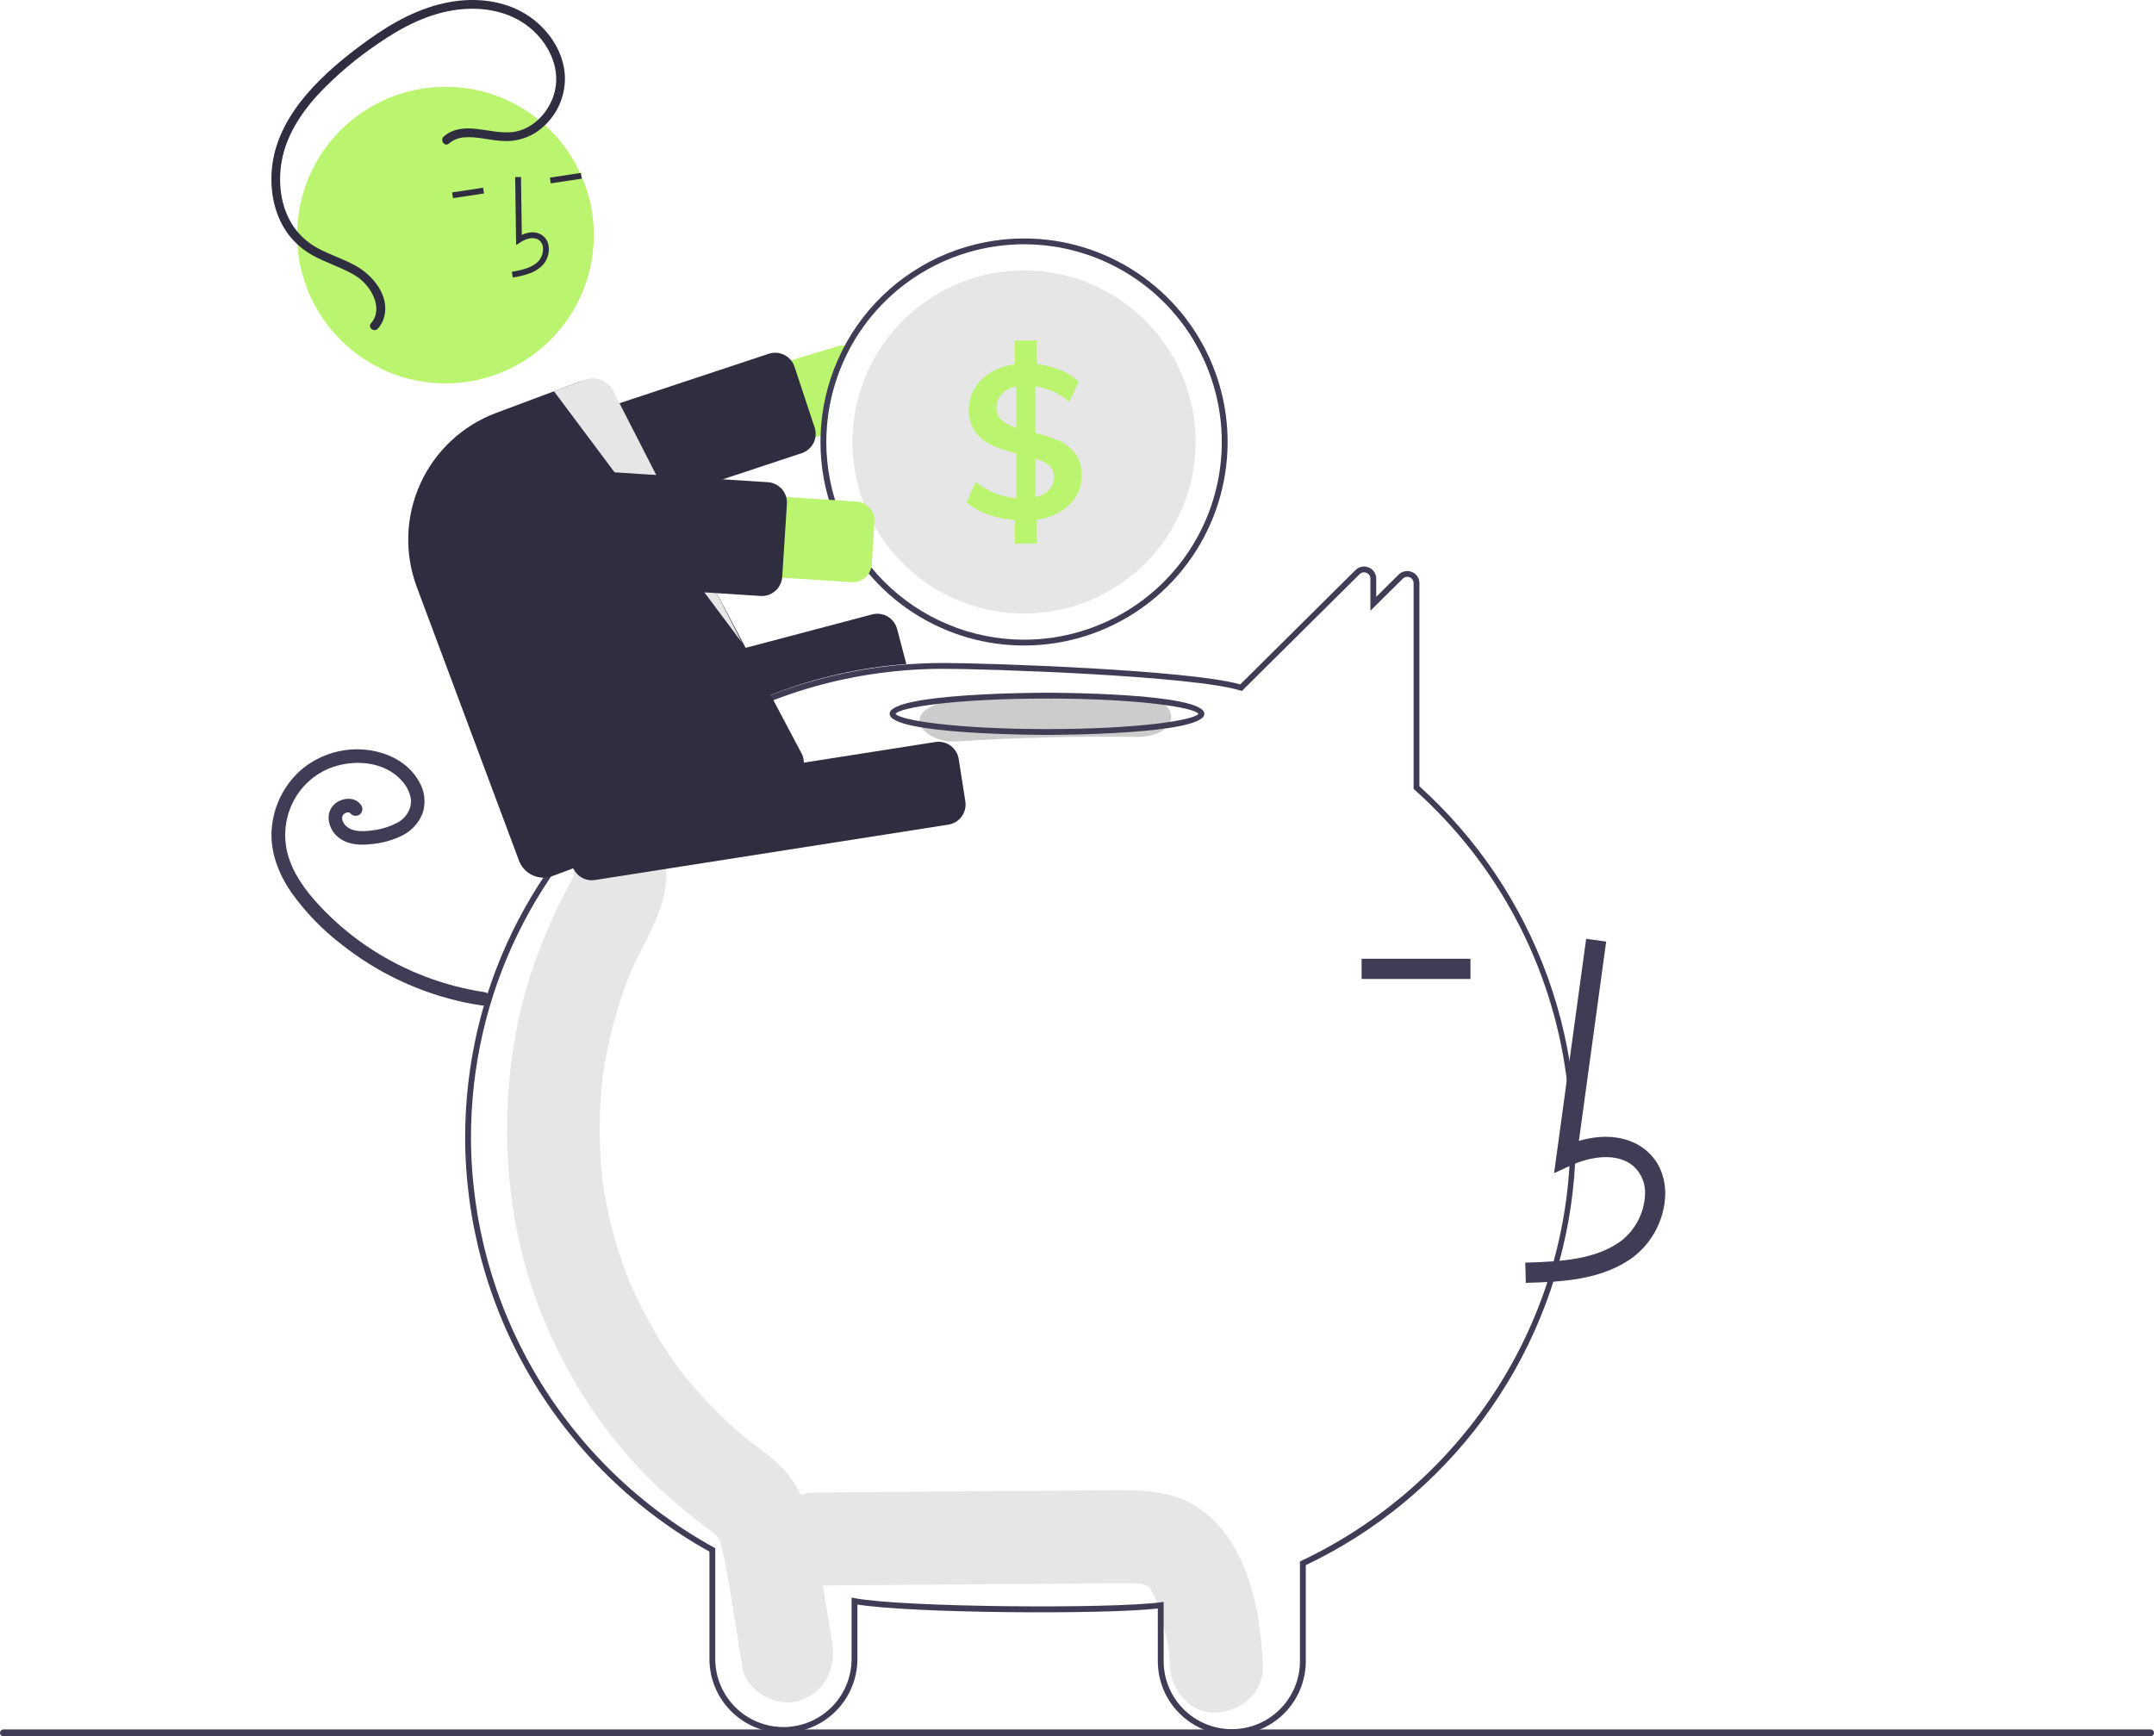 <svg width="227" height="183" viewBox="0 0 227 183" fill="none" xmlns="http://www.w3.org/2000/svg">
<g clip-path="url(#clip0_56_228)">
<path d="M129.318 161.896C127.748 159.698 125.623 158.09 122.952 157.488C120.623 156.963 118.227 157.053 115.859 157.071L85.919 157.302C83.355 157.322 80.896 159.543 81.015 162.205C81.133 164.845 83.17 167.129 85.919 167.108C94.689 167.04 103.46 166.973 112.23 166.905C114.298 166.889 116.367 166.852 118.435 166.859C118.899 166.86 119.361 166.885 119.825 166.89C119.938 166.891 120.019 166.89 120.076 166.888C120.091 166.892 120.103 166.896 120.121 166.901C120.363 166.968 120.612 167.014 120.855 167.077C120.77 167.079 121.013 167.231 121.135 167.282C121.152 167.315 121.188 167.374 121.247 167.465C121.331 167.621 121.577 168.096 121.588 168.081C121.958 169.018 122.264 169.98 122.503 170.959C123.073 173.119 123.198 173.57 123.28 175.596C123.384 178.156 125.461 180.621 128.184 180.499C130.752 180.384 133.199 178.341 133.087 175.596C132.9 170.971 132.088 165.775 129.318 161.896Z" fill="#E6E6E6"/>
<path d="M87.679 172.96C87.117 169.553 86.565 166.143 85.992 162.737C85.41 159.282 84.222 156.119 81.533 153.851C80.815 153.245 80.07 152.68 79.322 152.116C79.058 151.918 78.796 151.719 78.536 151.517C78.52 151.505 78.51 151.497 78.497 151.486C78.469 151.462 78.434 151.433 78.388 151.394C77.267 150.445 76.184 149.455 75.153 148.402C74.237 147.467 73.361 146.492 72.525 145.477C72.316 145.223 72.11 144.968 71.906 144.71C71.871 144.665 71.683 144.422 71.559 144.263C71.443 144.103 71.232 143.816 71.197 143.766C70.959 143.43 70.725 143.09 70.496 142.748C68.934 140.408 67.582 137.935 66.454 135.358C66.343 135.102 66.233 134.845 66.127 134.587C66.098 134.508 66.061 134.406 66.012 134.271C65.785 133.647 65.558 133.023 65.351 132.391C64.909 131.048 64.53 129.686 64.213 128.304C64.055 127.622 63.914 126.936 63.788 126.246C63.724 125.892 63.663 125.536 63.607 125.18C63.597 125.121 63.542 124.737 63.51 124.52C63.486 124.302 63.441 123.916 63.435 123.856C63.4 123.498 63.368 123.138 63.34 122.779C63.277 121.97 63.235 121.16 63.213 120.348C63.175 118.905 63.201 117.463 63.29 116.02C63.341 115.21 63.413 114.402 63.503 113.595C63.508 113.545 63.512 113.506 63.516 113.47C63.521 113.434 63.528 113.393 63.535 113.342C63.601 112.896 63.671 112.451 63.748 112.007C64.042 110.322 64.425 108.653 64.894 107.008C65.117 106.23 65.358 105.458 65.618 104.693C65.735 104.353 65.854 104.015 65.978 103.677C65.97 103.699 66.34 102.753 66.345 102.721C67.815 99.25 70.218 96.085 70.222 92.141C70.224 89.471 67.965 86.913 65.318 87.037C63.998 87.086 62.75 87.646 61.835 88.598C60.92 89.551 60.411 90.821 60.414 92.141C60.414 92.201 60.414 92.252 60.414 92.302C60.389 92.385 60.368 92.454 60.35 92.516C60.063 93.138 59.712 93.73 59.398 94.337C58.536 95.999 57.801 97.716 57.103 99.457C55.959 102.294 55.084 105.231 54.489 108.23C53.194 114.802 53.094 121.554 54.192 128.161C56.093 139.749 62.363 150.841 71.08 158.297C71.836 158.944 72.611 159.569 73.394 160.182C73.717 160.435 74.044 160.684 74.372 160.931C74.527 161.048 75.169 161.555 74.886 161.309C75.494 161.828 75.75 162.089 75.906 162.47C75.928 162.559 75.959 162.678 76.001 162.841C76.111 163.272 76.215 163.702 76.302 164.138C77.061 167.954 77.588 171.834 78.222 175.674C78.658 178.313 81.906 180.03 84.254 179.239C86.987 178.319 88.146 175.787 87.679 172.96Z" fill="#E6E6E6"/>
<path d="M129.814 182.857C127.754 182.862 125.777 182.05 124.315 180.6C122.854 179.149 122.027 177.178 122.017 175.119V169.526C116.161 170.182 96.106 170.03 90.358 169.106V174.895C90.343 176.953 89.514 178.921 88.054 180.37C86.593 181.82 84.619 182.633 82.561 182.633C80.503 182.633 78.529 181.82 77.069 180.37C75.608 178.921 74.78 176.953 74.764 174.895V163.529C66.978 159.204 60.488 152.88 55.962 145.21C51.437 137.539 49.04 128.801 49.02 119.895C49.02 104.625 55.941 90.38 68.009 80.813C75.856 74.572 85.389 70.818 95.385 70.035C96.741 69.928 98.106 69.874 99.442 69.874C104.147 69.874 125.376 70.601 130.702 72.133L142.847 60.084C143.025 59.904 143.253 59.782 143.502 59.732C143.75 59.683 144.008 59.708 144.241 59.806C144.477 59.899 144.679 60.062 144.82 60.272C144.961 60.483 145.036 60.731 145.033 60.984V62.9L147.398 60.558C147.577 60.379 147.804 60.256 148.053 60.207C148.301 60.157 148.558 60.183 148.792 60.28C149.027 60.374 149.229 60.536 149.371 60.747C149.512 60.957 149.587 61.206 149.585 61.459V82.869C155.679 88.362 160.324 95.274 163.108 102.992C165.891 110.709 166.728 118.994 165.544 127.112C164.36 135.231 161.191 142.931 156.318 149.532C151.446 156.133 145.02 161.431 137.611 164.955V175.119C137.6 177.178 136.774 179.149 135.312 180.6C133.851 182.05 131.873 182.862 129.814 182.857ZM122.63 168.831V175.119C122.645 177.014 123.409 178.826 124.755 180.16C126.1 181.495 127.919 182.244 129.814 182.244C131.709 182.244 133.527 181.495 134.873 180.16C136.218 178.826 136.982 177.014 136.998 175.119V164.567L137.173 164.484C145.487 160.54 152.545 154.368 157.563 146.655C163.957 136.813 166.617 125.006 165.06 113.373C163.502 101.74 157.832 91.048 149.074 83.234L148.972 83.142V61.459C148.974 61.328 148.936 61.198 148.862 61.089C148.789 60.98 148.683 60.895 148.56 60.848C148.438 60.796 148.303 60.782 148.173 60.807C148.043 60.833 147.924 60.898 147.831 60.993L144.42 64.37V60.984C144.423 60.853 144.384 60.723 144.311 60.614C144.237 60.505 144.132 60.42 144.009 60.373C143.887 60.321 143.752 60.307 143.621 60.333C143.491 60.359 143.371 60.424 143.278 60.519L130.873 72.827L130.697 72.772C125.745 71.222 104.183 70.487 99.442 70.487C98.122 70.487 96.773 70.54 95.433 70.646C85.558 71.42 76.141 75.128 68.39 81.293C56.47 90.743 49.633 104.813 49.633 119.895C49.654 128.722 52.037 137.382 56.537 144.976C61.036 152.571 67.487 158.822 75.219 163.08L75.377 163.168V174.895C75.393 176.79 76.157 178.602 77.502 179.936C78.848 181.27 80.666 182.019 82.561 182.019C84.456 182.019 86.274 181.27 87.62 179.936C88.965 178.602 89.729 176.79 89.745 174.895V168.373L90.108 168.441C95.274 169.413 117.027 169.566 122.284 168.876L122.63 168.831Z" fill="#3F3D56"/>
<path d="M88.265 36.503L54.325 46.701C53.246 47.027 52.34 47.768 51.806 48.761C51.273 49.754 51.155 50.918 51.48 51.998C51.804 53.078 52.544 53.985 53.537 54.519C54.53 55.054 55.694 55.173 56.774 54.849L86.475 45.923L87.097 45.736C87.223 42.53 88.093 39.397 89.638 36.585C89.444 36.498 89.237 36.444 89.025 36.426C88.769 36.401 88.511 36.427 88.265 36.503Z" fill="#BBF46E"/>
<path d="M56.187 57.024C55.737 57.023 55.298 56.88 54.933 56.616C54.568 56.352 54.295 55.98 54.153 55.552L52.031 49.149C51.942 48.882 51.907 48.599 51.927 48.318C51.948 48.037 52.023 47.763 52.15 47.511C52.276 47.26 52.451 47.035 52.664 46.851C52.877 46.667 53.125 46.526 53.392 46.438L81.016 37.285C81.283 37.196 81.565 37.161 81.846 37.181C82.127 37.202 82.401 37.277 82.653 37.404C82.905 37.53 83.129 37.705 83.314 37.918C83.498 38.131 83.638 38.378 83.727 38.646L85.849 45.049C86.026 45.576 85.99 46.151 85.75 46.651C85.511 47.153 85.085 47.541 84.564 47.733C84.538 47.743 84.513 47.752 84.487 47.76L56.864 56.914C56.646 56.986 56.417 57.023 56.187 57.024Z" fill="#2F2E41"/>
<path d="M107.919 25.131C102.344 25.133 96.988 27.304 92.986 31.185C88.984 35.065 86.648 40.351 86.475 45.923C86.469 46.14 86.466 46.361 86.466 46.582C86.466 50.824 87.724 54.971 90.081 58.499C92.439 62.027 95.789 64.776 99.709 66.4C103.629 68.023 107.943 68.448 112.104 67.62C116.266 66.793 120.089 64.75 123.089 61.75C126.089 58.75 128.132 54.928 128.96 50.767C129.788 46.605 129.363 42.292 127.739 38.373C126.116 34.453 123.366 31.103 119.838 28.746C116.31 26.389 112.162 25.131 107.919 25.131ZM107.919 67.42C102.394 67.414 97.096 65.217 93.189 61.31C89.282 57.403 87.084 52.106 87.079 46.582C87.079 46.297 87.085 46.015 87.097 45.736C87.263 41.654 88.625 37.711 91.014 34.397C93.404 31.083 96.715 28.544 100.535 27.097C104.356 25.649 108.518 25.357 112.503 26.255C116.489 27.154 120.122 29.204 122.952 32.15C125.782 35.097 127.683 38.811 128.419 42.829C129.155 46.848 128.693 50.994 127.091 54.752C125.489 58.51 122.818 61.715 119.409 63.967C116 66.219 112.005 67.42 107.919 67.42Z" fill="#3F3D56"/>
<path d="M126.001 46.582C126.001 51.377 124.096 55.975 120.705 59.366C117.314 62.757 112.715 64.662 107.919 64.662C103.123 64.662 98.524 62.757 95.133 59.366C91.742 55.975 89.837 51.377 89.837 46.582C89.837 46.009 89.864 45.445 89.916 44.887C90.352 40.259 92.554 35.977 96.064 32.929C99.574 29.882 104.124 28.303 108.767 28.521C113.411 28.74 117.792 30.738 121.002 34.101C124.211 37.464 126.001 41.933 126.001 46.582Z" fill="#E6E6E6"/>
<path d="M113.304 47.783C112.866 47.207 112.289 46.75 111.627 46.456C110.812 46.112 109.969 45.835 109.108 45.629V40.707C110.431 40.907 111.672 41.472 112.691 42.34L113.69 40.211C113.115 39.699 112.456 39.291 111.741 39.006C110.948 38.685 110.117 38.472 109.268 38.372V35.878H106.954V38.397C106.06 38.497 105.198 38.786 104.425 39.245C103.727 39.659 103.139 40.235 102.712 40.925C102.304 41.598 102.093 42.372 102.102 43.159C102.062 44.011 102.309 44.853 102.804 45.549C103.259 46.151 103.86 46.628 104.551 46.934C105.38 47.288 106.237 47.572 107.113 47.783V52.499C105.552 52.381 104.064 51.788 102.85 50.798L101.851 52.931C102.53 53.492 103.301 53.93 104.131 54.224C105.04 54.55 105.99 54.748 106.954 54.813V57.286H109.268V54.767C110.553 54.626 111.758 54.074 112.703 53.192C113.119 52.792 113.448 52.311 113.669 51.779C113.889 51.246 113.997 50.673 113.984 50.096C114.023 49.271 113.783 48.456 113.304 47.783ZM107.113 45.108C106.549 44.937 106.025 44.656 105.571 44.28C105.392 44.12 105.249 43.922 105.155 43.701C105.061 43.479 105.017 43.24 105.026 42.999C105.009 42.453 105.21 41.923 105.584 41.525C105.998 41.108 106.533 40.83 107.113 40.732V45.108ZM110.561 51.629C110.17 52.03 109.661 52.295 109.108 52.386V48.328C109.636 48.47 110.131 48.717 110.561 49.055C110.724 49.194 110.854 49.368 110.94 49.565C111.027 49.761 111.068 49.974 111.06 50.188C111.082 50.714 110.903 51.229 110.561 51.629Z" fill="#BBF46E"/>
<path d="M57.172 82.976C56.699 82.975 56.238 82.818 55.863 82.529C55.487 82.24 55.218 81.835 55.096 81.378L53.94 77.005C53.796 76.455 53.875 75.871 54.161 75.379C54.447 74.888 54.916 74.53 55.465 74.384L91.918 64.753C92.468 64.609 93.052 64.689 93.543 64.976C94.035 65.262 94.392 65.731 94.538 66.281L95.517 69.986L95.334 70C85.985 70.727 77.04 74.116 69.557 79.766L69.504 79.792L57.717 82.905C57.539 82.952 57.356 82.976 57.172 82.976Z" fill="#2F2E41"/>
<path d="M51.135 104.576C46.859 103.944 42.769 102.398 39.145 100.043C37.349 98.877 35.687 97.518 34.188 95.989C32.708 94.48 31.293 92.765 30.56 90.755C29.855 88.896 29.891 86.837 30.662 85.004C31.421 83.182 32.873 81.735 34.697 80.982C36.533 80.25 38.751 80.171 40.538 80.973C41.389 81.346 42.126 81.939 42.672 82.691C42.926 83.037 43.114 83.428 43.227 83.843C43.331 84.218 43.341 84.614 43.254 84.994C43.15 85.374 42.965 85.727 42.713 86.029C42.46 86.332 42.146 86.577 41.791 86.748C41.011 87.149 40.164 87.407 39.293 87.51C38.416 87.63 37.157 87.738 36.453 87.035C36.307 86.896 36.193 86.727 36.118 86.541C36.065 86.399 36.047 86.245 36.065 86.094C36.054 86.161 36.107 85.95 36.104 85.958C36.093 85.989 36.045 86.065 36.114 85.948C36.135 85.91 36.159 85.873 36.185 85.837C36.162 85.867 36.111 85.918 36.202 85.831C36.277 85.749 36.374 85.689 36.482 85.658C36.525 85.646 36.568 85.636 36.61 85.625C36.718 85.595 36.502 85.626 36.613 85.623C36.656 85.621 36.699 85.622 36.741 85.62C36.85 85.615 36.634 85.591 36.738 85.617C36.779 85.627 36.819 85.637 36.858 85.65C36.945 85.677 36.797 85.586 36.856 85.654C36.924 85.734 36.784 85.577 36.862 85.654C36.901 85.692 36.937 85.732 36.971 85.775C37.107 85.908 37.289 85.983 37.479 85.983C37.669 85.983 37.852 85.908 37.987 85.775C38.118 85.638 38.191 85.456 38.191 85.266C38.191 85.077 38.118 84.895 37.987 84.759C37.279 83.88 35.88 84.097 35.163 84.84C34.249 85.786 34.611 87.286 35.5 88.112C36.506 89.047 37.932 89.112 39.226 88.955C40.32 88.85 41.386 88.549 42.373 88.066C43.354 87.584 44.121 86.755 44.526 85.74C44.709 85.199 44.775 84.624 44.719 84.055C44.663 83.487 44.487 82.936 44.202 82.44C43.059 80.292 40.693 79.19 38.353 78.999C37.149 78.905 35.938 79.05 34.79 79.427C33.642 79.804 32.581 80.405 31.667 81.194C29.905 82.78 28.82 84.983 28.636 87.346C28.432 89.796 29.383 92.176 30.769 94.154C32.22 96.163 33.952 97.954 35.911 99.471C39.742 102.529 44.236 104.648 49.032 105.659C49.603 105.777 50.176 105.877 50.753 105.961C50.937 106.006 51.13 105.979 51.294 105.885C51.459 105.792 51.581 105.64 51.637 105.46C51.686 105.276 51.661 105.08 51.567 104.915C51.473 104.75 51.318 104.628 51.135 104.576Z" fill="#3F3D56"/>
<path d="M119.597 73.357C113.332 73.268 107.087 73.427 100.862 73.834C98.734 73.973 96.892 74.725 96.892 75.989C96.892 77.046 98.719 78.284 100.862 78.144C107.084 77.737 113.329 77.578 119.597 77.667C124.708 77.739 124.705 73.429 119.597 73.357Z" fill="#CCCCCC"/>
<path d="M110.338 77.453C109.661 77.453 93.755 77.428 93.755 75.231C93.755 73.035 109.661 73.009 110.338 73.009C111.015 73.009 126.92 73.035 126.92 75.231C126.92 77.428 111.015 77.453 110.338 77.453ZM94.377 75.231C94.813 75.897 100.659 76.84 110.338 76.84C120.016 76.84 125.863 75.897 126.298 75.231C125.863 74.565 120.016 73.622 110.338 73.622C100.659 73.622 94.813 74.565 94.377 75.231Z" fill="#3F3D56"/>
<path d="M160.8 135.202C164.321 135.105 168.703 134.982 172.079 132.517C173.084 131.752 173.91 130.777 174.499 129.66C175.088 128.543 175.425 127.311 175.487 126.05C175.556 124.102 174.852 122.403 173.506 121.265C171.743 119.775 169.168 119.426 166.393 120.241L169.268 99.235L167.158 98.946L163.778 123.641L165.54 122.833C167.584 121.896 170.388 121.419 172.131 122.891C172.559 123.276 172.892 123.755 173.105 124.29C173.318 124.824 173.405 125.401 173.359 125.975C173.307 126.914 173.054 127.83 172.616 128.662C172.178 129.494 171.567 130.222 170.822 130.797C168.195 132.715 164.703 132.963 160.741 133.074L160.8 135.202Z" fill="#3F3D56"/>
<path d="M154.966 101.047H143.493V103.176H154.966V101.047Z" fill="#3F3D56"/>
<path d="M62.364 92.772C61.853 92.77 61.359 92.587 60.972 92.254C60.584 91.922 60.327 91.463 60.248 90.958L59.547 86.49C59.46 85.928 59.599 85.354 59.934 84.895C60.269 84.435 60.773 84.127 61.335 84.039L98.581 78.203C99.144 78.116 99.717 78.255 100.177 78.59C100.636 78.925 100.944 79.429 101.033 79.99L101.733 84.459C101.821 85.021 101.682 85.595 101.347 86.054C101.011 86.514 100.508 86.822 99.946 86.91L62.699 92.746C62.588 92.763 62.476 92.772 62.364 92.772Z" fill="#2F2E41"/>
<path d="M46.949 40.406C55.581 40.406 62.579 33.409 62.579 24.777C62.579 16.146 55.581 9.149 46.949 9.149C38.317 9.149 31.319 16.146 31.319 24.777C31.319 33.409 38.317 40.406 46.949 40.406Z" fill="#BBF46E"/>
<path d="M55.799 28.821C56.298 28.646 56.755 28.367 57.137 28.001C57.39 27.74 57.583 27.427 57.702 27.084C57.822 26.741 57.865 26.376 57.828 26.014C57.807 25.757 57.726 25.508 57.593 25.286C57.459 25.065 57.276 24.877 57.058 24.738C56.492 24.39 55.745 24.404 54.99 24.753L54.903 18.653L54.29 18.662L54.393 25.834L54.859 25.527C55.4 25.173 56.178 24.916 56.737 25.26C56.875 25.352 56.991 25.473 57.074 25.616C57.158 25.759 57.208 25.919 57.219 26.085C57.245 26.354 57.212 26.626 57.124 26.881C57.035 27.137 56.892 27.37 56.705 27.566C56.041 28.225 55.057 28.446 53.935 28.648L54.044 29.251C54.64 29.16 55.228 29.017 55.799 28.821Z" fill="#2F2E41"/>
<path d="M61.215 18.225L57.951 18.719L58.042 19.325L61.307 18.831L61.215 18.225Z" fill="#2F2E41"/>
<path d="M50.912 19.784L47.648 20.279L47.74 20.885L51.004 20.39L50.912 19.784Z" fill="#2F2E41"/>
<path d="M57.278 92.499C56.716 92.497 56.168 92.325 55.706 92.004C55.244 91.684 54.891 91.231 54.693 90.704L43.917 61.847C42.599 58.308 42.74 54.391 44.308 50.955C45.875 47.519 48.742 44.846 52.279 43.521L61.041 40.249C61.38 40.122 61.741 40.063 62.102 40.075C62.464 40.088 62.82 40.172 63.149 40.322C63.478 40.469 63.773 40.68 64.019 40.942C64.266 41.205 64.457 41.513 64.582 41.85L84.545 79.538C84.674 79.878 84.736 80.24 84.725 80.603C84.714 80.967 84.631 81.325 84.481 81.656C84.332 81.988 84.118 82.286 83.852 82.535C83.587 82.783 83.275 82.977 82.934 83.104L58.242 92.323C57.934 92.439 57.607 92.498 57.278 92.499Z" fill="#2F2E41"/>
<path d="M58.383 41.242L78.19 67.726L64.787 41.52C64.677 41.214 64.507 40.933 64.287 40.693C64.068 40.453 63.804 40.258 63.509 40.12C63.215 39.983 62.896 39.904 62.571 39.889C62.246 39.875 61.921 39.924 61.615 40.035L58.383 41.242Z" fill="#E6E6E6"/>
<path d="M89.745 61.355L54.379 59.077C53.822 59.041 53.277 58.896 52.775 58.65C52.274 58.403 51.826 58.06 51.458 57.641C51.089 57.221 50.806 56.733 50.626 56.205C50.446 55.676 50.372 55.117 50.407 54.56C50.443 54.002 50.589 53.457 50.835 52.956C51.082 52.455 51.425 52.007 51.844 51.638C52.264 51.27 52.752 50.987 53.281 50.807C53.809 50.627 54.368 50.553 54.926 50.589L90.292 52.866C90.553 52.883 90.808 52.951 91.043 53.066C91.278 53.182 91.487 53.342 91.66 53.539C91.833 53.735 91.965 53.964 92.049 54.211C92.134 54.459 92.169 54.721 92.152 54.982L91.861 59.495C91.827 60.023 91.585 60.515 91.188 60.864C90.791 61.212 90.272 61.389 89.745 61.355Z" fill="#BBF46E"/>
<path d="M80.295 62.816C80.248 62.816 80.201 62.814 80.154 62.811L51.114 60.941C50.833 60.923 50.558 60.849 50.305 60.725C50.052 60.601 49.826 60.428 49.64 60.216C49.454 60.005 49.312 59.758 49.221 59.492C49.13 59.225 49.093 58.943 49.111 58.662L49.607 50.953C49.625 50.672 49.699 50.397 49.823 50.144C49.947 49.891 50.12 49.665 50.332 49.479C50.544 49.293 50.79 49.151 51.056 49.06C51.323 48.969 51.605 48.932 51.886 48.95L80.927 50.82C81.494 50.857 82.024 51.118 82.399 51.545C82.775 51.972 82.966 52.531 82.93 53.099L82.433 60.808C82.406 61.221 82.26 61.618 82.013 61.95C81.766 62.282 81.428 62.536 81.04 62.681C80.802 62.77 80.549 62.816 80.295 62.816Z" fill="#2F2E41"/>
<path d="M46.77 14.385C48.826 12.616 51.65 14.198 54.008 13.921C56.264 13.656 58.045 11.633 58.5 9.483C59.031 6.975 57.729 4.463 55.81 2.899C53.709 1.186 50.922 0.695 48.28 1.012C45.253 1.375 42.484 2.786 40 4.492C37.602 6.089 35.397 7.957 33.429 10.06C31.666 12.007 30.173 14.327 29.696 16.946C29.263 19.326 29.593 21.964 31.001 23.98C31.747 25.014 32.747 25.838 33.904 26.372C35.111 26.965 36.398 27.388 37.568 28.058C39.335 29.071 41.053 31.171 40.499 33.357C40.381 33.834 40.147 34.275 39.817 34.641C39.422 35.08 38.708 34.5 39.105 34.059C39.801 33.286 39.774 32.255 39.403 31.332C38.961 30.292 38.18 29.433 37.186 28.895C35.962 28.195 34.611 27.763 33.357 27.126C32.156 26.544 31.114 25.68 30.319 24.609C28.818 22.523 28.369 19.808 28.709 17.297C29.078 14.579 30.474 12.11 32.225 10.04C34.13 7.788 36.47 5.882 38.861 4.169C41.426 2.331 44.26 0.778 47.396 0.216C50.115 -0.271 53.061 0.028 55.438 1.51C57.657 2.892 59.359 5.271 59.528 7.929C59.589 9.138 59.327 10.341 58.767 11.416C58.209 12.49 57.373 13.396 56.348 14.04C55.296 14.669 54.073 14.953 52.851 14.85C51.545 14.766 50.238 14.366 48.923 14.477C48.329 14.513 47.762 14.742 47.309 15.13C46.86 15.516 46.324 14.768 46.77 14.385Z" fill="#2F2E41"/>
<path d="M226.635 183H0.365C0.268 183 0.176 182.961 0.108 182.893C0.039 182.824 0.001 182.732 0.001 182.635C0.001 182.539 0.039 182.446 0.108 182.378C0.176 182.309 0.268 182.271 0.365 182.27H226.635C226.732 182.27 226.825 182.309 226.893 182.377C226.962 182.446 227 182.538 227 182.635C227 182.732 226.962 182.825 226.893 182.893C226.825 182.962 226.732 183 226.635 183Z" fill="#3F3D56"/>
</g>
<defs>
<clipPath id="clip0_56_228">
<rect width="227" height="183" fill="white"/>
</clipPath>
</defs>
</svg>
